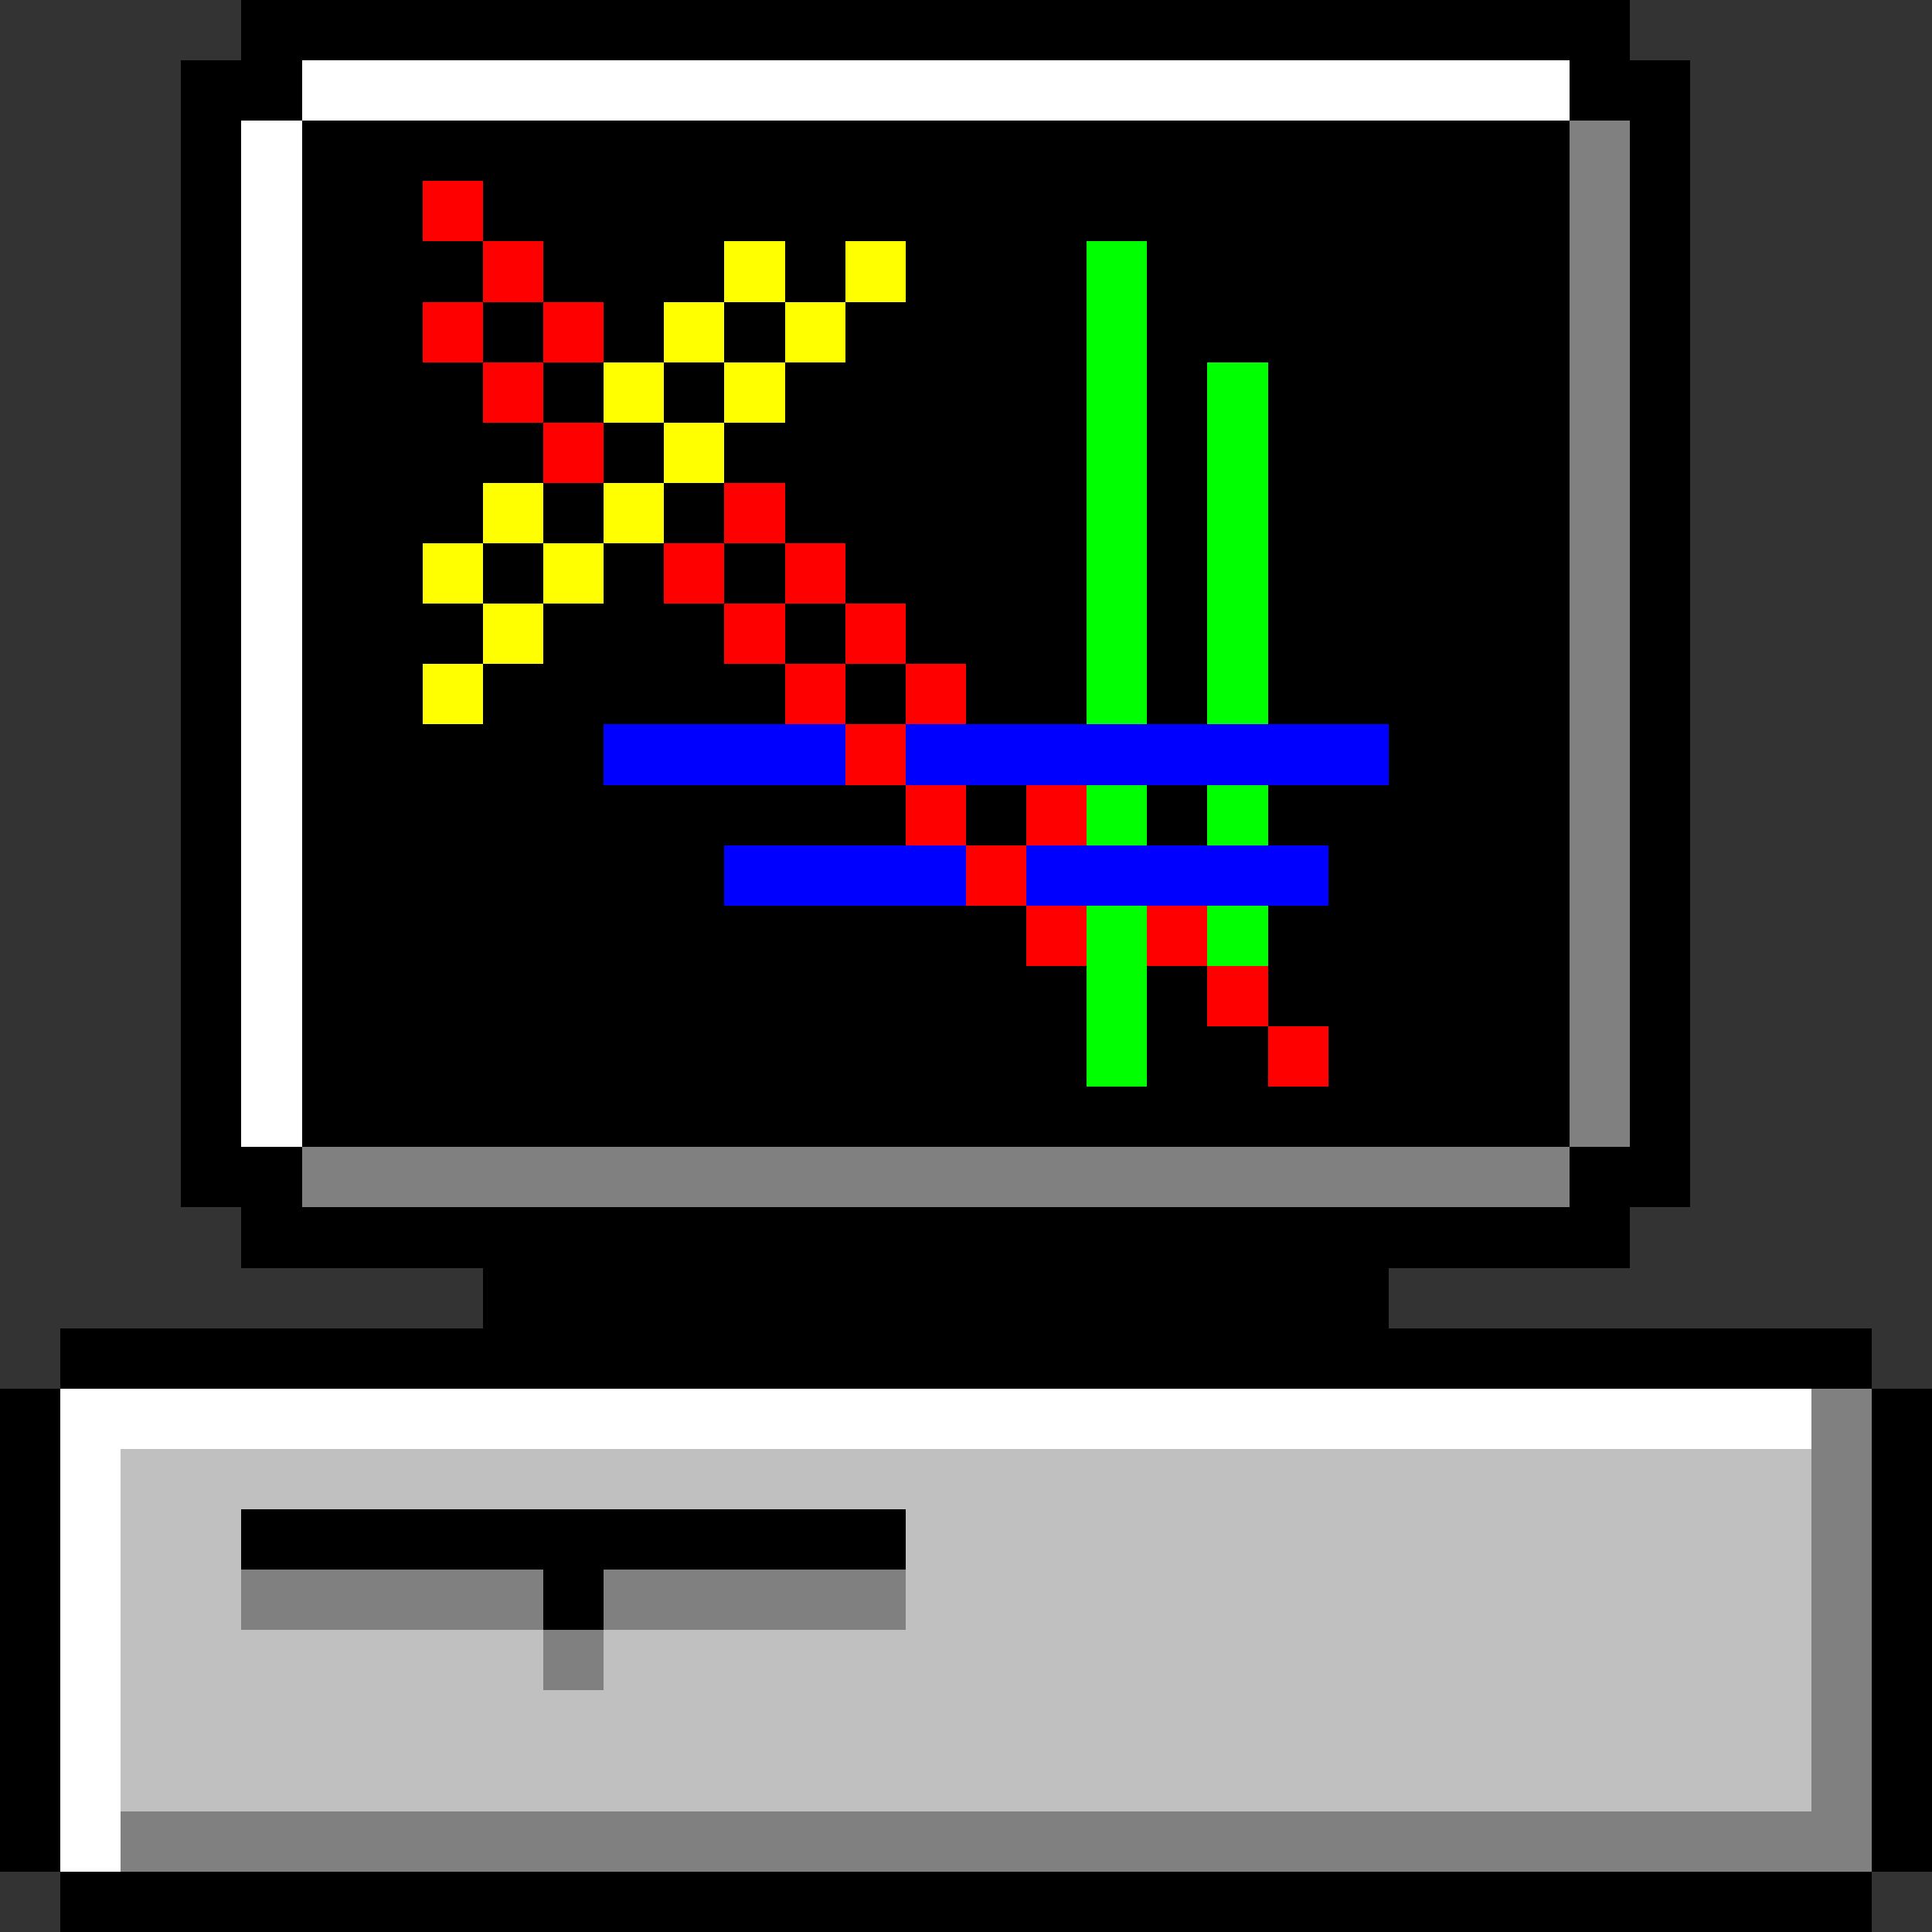 <svg xmlns="http://www.w3.org/2000/svg" width="32" height="32" shape-rendering="crispEdges" viewBox="0 -0.5 32 32"><rect x="0" y="-0.5" width="32" height="32" fill="#333333" stroke="none"/><path stroke="#000" d="M4 0h23M3 1h2m21 0h2M3 2h1m1 0h21m1 0h1M3 3h1m1 0h2m1 0h18m1 0h1M3 4h1m1 0h3m1 0h3m1 0h1m1 0h3m1 0h7m1 0h1M3 5h1m1 0h2m1 0h1m1 0h1m1 0h1m1 0h4m1 0h7m1 0h1M3 6h1m1 0h3m1 0h1m1 0h1m1 0h5m1 0h1m1 0h5m1 0h1M3 7h1m1 0h4m1 0h1m1 0h6m1 0h1m1 0h5m1 0h1M3 8h1m1 0h3m1 0h1m1 0h1m1 0h5m1 0h1m1 0h5m1 0h1M3 9h1m1 0h2m1 0h1m1 0h1m1 0h1m1 0h4m1 0h1m1 0h5m1 0h1M3 10h1m1 0h3m1 0h3m1 0h1m1 0h3m1 0h1m1 0h5m1 0h1M3 11h1m1 0h2m1 0h5m1 0h1m1 0h2m1 0h1m1 0h5m1 0h1M3 12h1m1 0h5m13 0h3m1 0h1M3 13h1m1 0h10m1 0h1m2 0h1m1 0h5m1 0h1M3 14h1m1 0h7m10 0h4m1 0h1M3 15h1m1 0h12m4 0h5m1 0h1M3 16h1m1 0h13m1 0h1m1 0h5m1 0h1M3 17h1m1 0h13m1 0h2m1 0h4m1 0h1M3 18h1m1 0h21m1 0h1M3 19h2m21 0h2M4 20h23M8 21h15M1 22h30M0 23h1m30 0h1M0 24h1m30 0h1M0 25h1m3 0h11m16 0h1M0 26h1m8 0h1m21 0h1M0 27h1m30 0h1M0 28h1m30 0h1M0 29h1m30 0h1M0 30h1m30 0h1M1 31h30"/><path stroke="#fff" d="M5 1h21M4 2h1M4 3h1M4 4h1M4 5h1M4 6h1M4 7h1M4 8h1M4 9h1m-1 1h1m-1 1h1m-1 1h1m-1 1h1m-1 1h1m-1 1h1m-1 1h1m-1 1h1m-1 1h1m-4 5h29M1 24h1m-1 1h1m-1 1h1m-1 1h1m-1 1h1m-1 1h1m-1 1h1"/><path stroke="gray" d="M26 2h1m-1 1h1m-1 1h1m-1 1h1m-1 1h1m-1 1h1m-1 1h1m-1 1h1m-1 1h1m-1 1h1m-1 1h1m-1 1h1m-1 1h1m-1 1h1m-1 1h1m-1 1h1m-1 1h1M5 19h21m4 4h1m-1 1h1m-1 1h1M4 26h5m1 0h5m15 0h1M9 27h1m20 0h1m-1 1h1m-1 1h1M2 30h29"/><path stroke="red" d="M7 3h1m0 1h1M7 5h1m1 0h1M8 6h1m0 1h1m2 1h1m-2 1h1m1 0h1m-2 1h1m1 0h1m-2 1h1m1 0h1m-2 1h1m0 1h1m1 0h1m-2 1h1m0 1h1m1 0h1m0 1h1m0 1h1"/><path stroke="#ff0" d="M12 4h1m1 0h1m-4 1h1m1 0h1m-4 1h1m1 0h1m-2 1h1M8 8h1m1 0h1M7 9h1m1 0h1m-2 1h1m-2 1h1"/><path stroke="#0f0" d="M18 4h1m-1 1h1m-1 1h1m1 0h1m-3 1h1m1 0h1m-3 1h1m1 0h1m-3 1h1m1 0h1m-3 1h1m1 0h1m-3 1h1m1 0h1m-3 2h1m1 0h1m-3 2h1m1 0h1m-3 1h1m-1 1h1"/><path stroke="#00f" d="M10 12h4m1 0h8m-11 2h4m1 0h5"/><path stroke="silver" d="M2 24h28M2 25h2m11 0h15M2 26h2m11 0h15M2 27h7m1 0h20M2 28h28M2 29h28"/></svg>